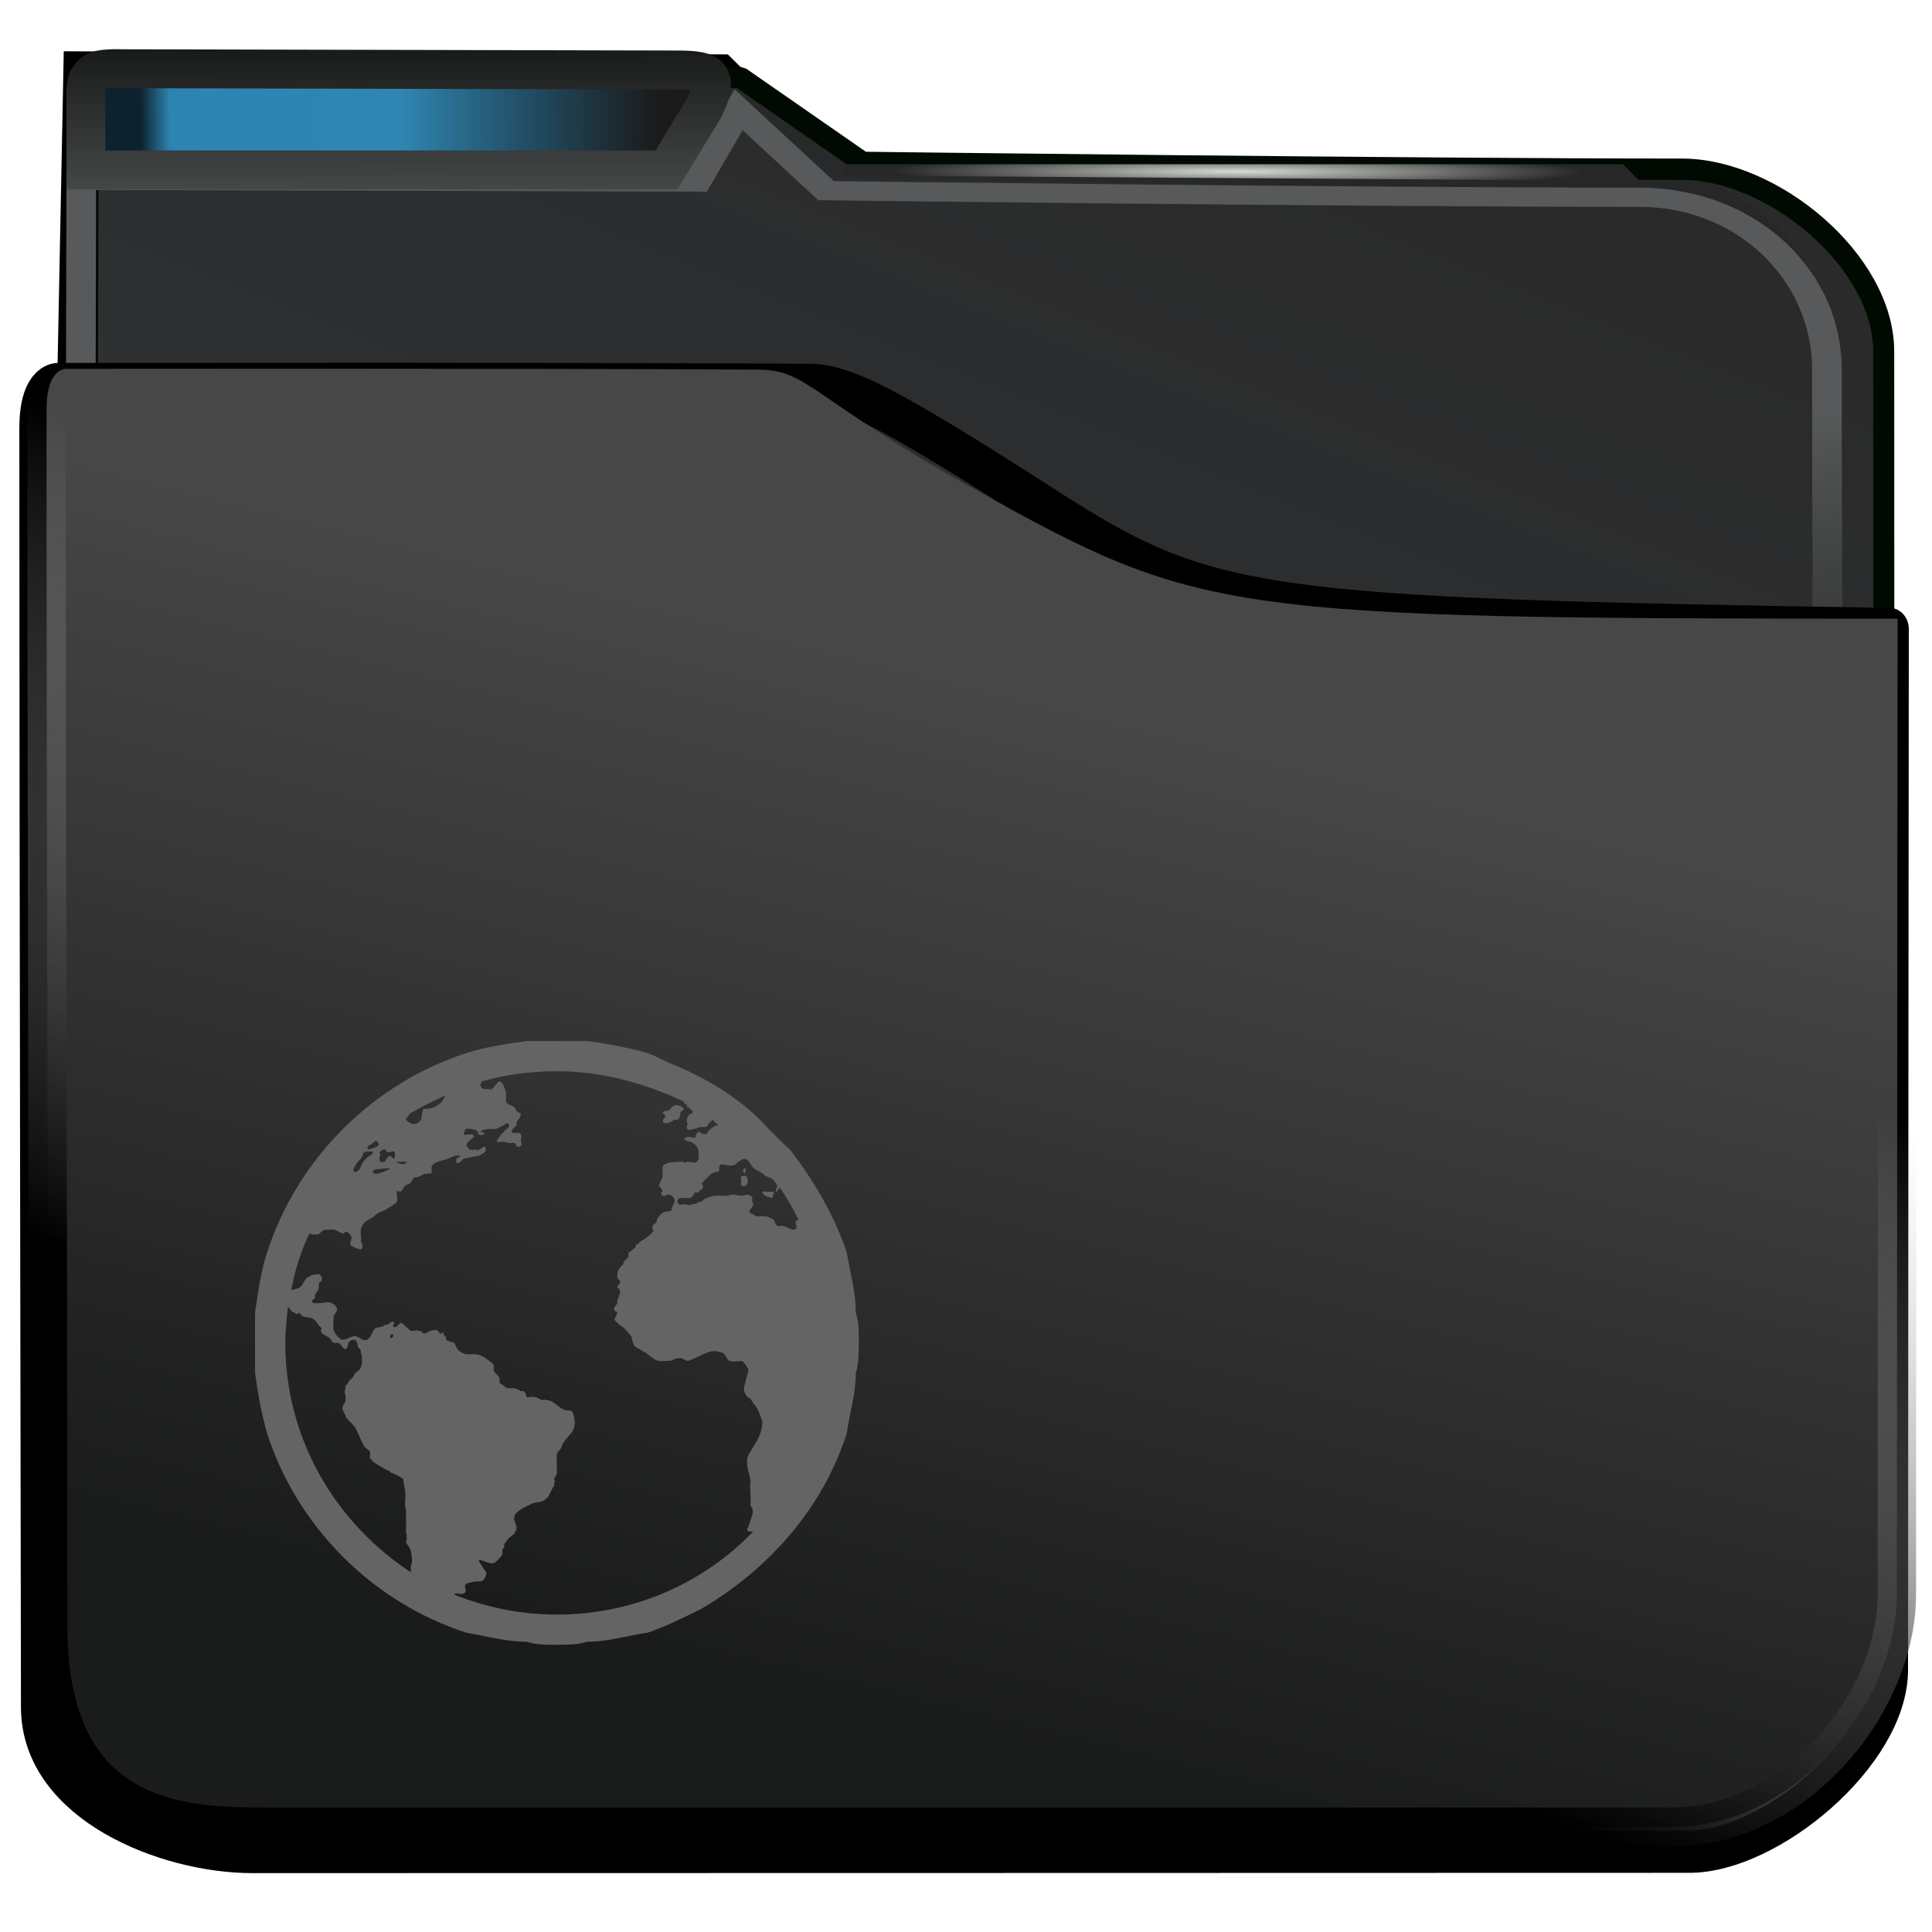 <?xml version="1.0" encoding="UTF-8" standalone="no"?>
<svg
   viewBox="0 0 64 64"
   version="1.1"
   id="svg12"
   xmlns:xlink="http://www.w3.org/1999/xlink"
   xmlns="http://www.w3.org/2000/svg"
   xmlns:svg="http://www.w3.org/2000/svg">
  <defs
     id="defs3051">
    <linearGradient
       id="linearGradient25153">
      <stop
         style="stop-color:#1b1b1b;stop-opacity:1"
         offset="0"
         id="stop25149" />
      <stop
         style="stop-color:#090909;stop-opacity:0.245"
         offset="0.5"
         id="stop1797" />
      <stop
         style="stop-color:#010101;stop-opacity:0.239"
         offset="0.943"
         id="stop2247" />
      <stop
         style="stop-color:#000000;stop-opacity:0.801"
         offset="1"
         id="stop25151" />
    </linearGradient>
    <linearGradient
       id="linearGradient14607">
      <stop
         style="stop-color:#4f5152;stop-opacity:1"
         offset="0"
         id="stop14603" />
      <stop
         style="stop-color:#010501;stop-opacity:1"
         offset="1"
         id="stop14605" />
    </linearGradient>
    <style
       type="text/css"
       id="current-color-scheme">
      .ColorScheme-Text {
        color:#232629;
      }
      .ColorScheme-Highlight {
        color:#3daee9;
      }
      </style>
    <filter
       height="1.045"
       y="-0.027"
       width="1.034"
       x="-0.017"
       id="filter940"
       style="color-interpolation-filters:sRGB">
      <feGaussianBlur
         id="feGaussianBlur942"
         stdDeviation="0.288" />
    </filter>
    <linearGradient
       gradientTransform="matrix(1.001,0,0,0.851,-0.236,72.315)"
       gradientUnits="userSpaceOnUse"
       y2="492.397"
       x2="437.786"
       y1="555.743"
       x1="408.331"
       id="linearGradient6218"
       xlink:href="#linearGradient42869" />
    <linearGradient
       id="linearGradient42869">
      <stop
         style="stop-color:#353a3f;stop-opacity:0.996"
         offset="0"
         id="stop42865" />
      <stop
         style="stop-color:#272727;stop-opacity:0.989"
         offset="1"
         id="stop42867" />
    </linearGradient>
    <filter
       height="1.067"
       y="-0.033"
       width="1.056"
       x="-0.028"
       id="filter2714"
       style="color-interpolation-filters:sRGB">
      <feGaussianBlur
         id="feGaussianBlur2716"
         stdDeviation="0.563" />
    </filter>
    <linearGradient
       gradientUnits="userSpaceOnUse"
       y2="539.644"
       x2="414.835"
       y1="501.653"
       x1="415.079"
       id="linearGradient850"
       xlink:href="#linearGradient848" />
    <linearGradient
       id="linearGradient848">
      <stop
         id="stop844"
         offset="0"
         style="stop-color:#57595a;stop-opacity:0.996" />
      <stop
         id="stop846"
         offset="1"
         style="stop-color:#000000;stop-opacity:0.427" />
    </linearGradient>
    <filter
       height="1.032"
       y="-0.026"
       width="1.028"
       x="-0.014"
       id="filter2706"
       style="color-interpolation-filters:sRGB">
      <feGaussianBlur
         id="feGaussianBlur2708"
         stdDeviation="0.14" />
    </filter>
    <radialGradient
       gradientUnits="userSpaceOnUse"
       gradientTransform="matrix(-1.0705868e-4,0.048,-1.024,-0.002,538.492,-12.448)"
       r="11.249"
       fy="485.791"
       fx="397.991"
       cy="485.791"
       cx="397.991"
       id="radialGradient6178-3"
       xlink:href="#linearGradient880" />
    <linearGradient
       id="linearGradient880">
      <stop
         style="stop-color:#d8dbd8;stop-opacity:1"
         offset="0"
         id="stop876" />
      <stop
         style="stop-color:#272727;stop-opacity:0.989"
         offset="1"
         id="stop878" />
    </linearGradient>
    <filter
       height="1.071"
       y="-0.035"
       width="1.051"
       x="-0.025"
       id="filter1073"
       style="color-interpolation-filters:sRGB">
      <feGaussianBlur
         id="feGaussianBlur1075"
         stdDeviation="0.393" />
    </filter>
    <linearGradient
       gradientUnits="userSpaceOnUse"
       y2="506.873"
       x2="414.472"
       y1="539.616"
       x1="406.457"
       id="linearGradient2676"
       xlink:href="#linearGradient2668" />
    <linearGradient
       id="linearGradient2668">
      <stop
         id="stop2664"
         offset="0"
         style="stop-color:#1a1b1b;stop-opacity:1" />
      <stop
         id="stop2666"
         offset="1"
         style="stop-color:#474747;stop-opacity:1" />
    </linearGradient>
    <linearGradient
       gradientUnits="userSpaceOnUse"
       y2="505.625"
       x2="404.771"
       y1="530.014"
       x1="395.58"
       id="linearGradient2684"
       xlink:href="#linearGradient2682" />
    <linearGradient
       id="linearGradient2682">
      <stop
         id="stop2678"
         offset="0"
         style="stop-color:#000000;stop-opacity:1;" />
      <stop
         id="stop2680"
         offset="1"
         style="stop-color:#c3c3c3;stop-opacity:0" />
    </linearGradient>
    <filter
       height="1.04"
       y="-0.02"
       width="1.031"
       x="-0.015"
       id="filter2690"
       style="color-interpolation-filters:sRGB">
      <feGaussianBlur
         id="feGaussianBlur2692"
         stdDeviation="0.131" />
    </filter>
    <filter
       style="color-interpolation-filters:sRGB"
       id="filter24684"
       x="-0.025"
       y="-0.154"
       width="1.05"
       height="1.308">
      <feGaussianBlur
         stdDeviation="0.216"
         id="feGaussianBlur24686" />
    </filter>
    <linearGradient
       xlink:href="#linearGradient14607"
       id="linearGradient25029"
       gradientUnits="userSpaceOnUse"
       x1="12.021"
       y1="7.281"
       x2="12.012"
       y2="-0.726" />
    <linearGradient
       xlink:href="#linearGradient25153"
       id="linearGradient25155"
       x1="21.812"
       y1="3.934"
       x2="4.654"
       y2="4.034"
       gradientUnits="userSpaceOnUse" />
    <filter
       style="color-interpolation-filters:sRGB"
       id="filter30328"
       x="-0.061"
       y="-0.374"
       width="1.121"
       height="1.749">
      <feGaussianBlur
         stdDeviation="0.255"
         id="feGaussianBlur30330" />
    </filter>
  </defs>
  <path
     transform="matrix(0.977,0,0,0.996,-375.686,-481.914)"
     id="path6220-2"
     d="m 386.257,524.618 0.778,-38.712 22.031,0.102 3.505,3.407 c 0,0 18.11,0.351 27.338,0.351 2.889,0 6.719,2.189 6.719,7.169 0,13.136 0.122,26.49 0.122,26.49"
     style="display:inline;fill:none;fill-opacity:1;stroke:#000000;stroke-width:0.7;stroke-linecap:butt;stroke-linejoin:miter;stroke-miterlimit:4;stroke-dasharray:none;stroke-opacity:1;filter:url(#filter940)" />
  <path
     transform="matrix(0.98,0,0,0.996,-375.743,-481.77)"
     d="m 386.394,486.196 c 0,0 -0.103,36.255 -0.103,49.286 0,1.039 0.482,1.877 1.081,1.877 h 58.398 c 0.599,0 1.348,-0.837 1.342,-1.877 0,0 -0.027,-27.28 -0.027,-40.09 0,-3.006 -3.751,-6.059 -6.821,-6.059 -9.034,0 -27.695,-0.227 -27.695,-0.227 l -4.132,-2.823 z"
     id="rect4180"
     style="display:inline;fill:url(#linearGradient6218);fill-opacity:1;stroke:#000a00;stroke-width:0.71;stroke-linecap:round;stroke-linejoin:bevel;stroke-miterlimit:4;stroke-dasharray:none;stroke-opacity:1;filter:url(#filter2714)" />
  <path
     transform="matrix(0.983,0,0,0.637,-377.851,-306.128)"
     id="path6220"
     d="m 387.049,540.319 0.076,-50.366 20.736,0.09 1.416,-3.757 2.947,4.207 c 0,0 17.41,0.342 27.406,0.342 3.612,0 6.32,4.051 6.32,8.945 0,12.768 0.117,38.205 0.117,38.205"
     style="display:inline;fill:none;fill-opacity:1;stroke:url(#linearGradient850);stroke-width:1px;stroke-linecap:butt;stroke-linejoin:miter;stroke-opacity:1;filter:url(#filter2706)" />
  <path
     d="m 27.921,5.439 v 0.38 h 0.446 l 25.495,0.168 h 0.446 l -0.545,-0.548 h -0.446 -24.949 z"
     id="path4151-2-3-5"
     style="display:inline;fill:url(#radialGradient6178-3);fill-opacity:1;stroke-width:0.666" />
  <path
     transform="matrix(0.98,0,0,1.081,-376.177,-528.134)"
     style="display:inline;fill:none;fill-opacity:1;stroke:#000000;stroke-width:1.297;stroke-linejoin:round;stroke-miterlimit:4;stroke-dasharray:none;stroke-opacity:1;filter:url(#filter1073)"
     id="path952"
     d="m 385.156,501.644 c 0,13.814 0.055,36.336 0.055,39.231 0,2.895 4.244,4.437 7.165,4.437 9.658,10e-4 39.748,-0.008 48.586,-0.009 2.73,-2.9e-4 6.74,-3.069 6.74,-5.572 4.6e-4,-8.012 0.026,-31.893 0.026,-31.893 -21.391,-0.314 -23.005,-0.496 -28.481,-3.686 -5.476,-3.19 -6.843,-3.789 -8.068,-3.796 -8.197,-0.046 -25.324,-0.025 -25.324,-0.025 0,0 -0.689,-0.094 -0.698,1.314 z" />
  <path
     transform="matrix(0.98,0,0,0.998,-375.911,-483.826)"
     style="display:inline;fill:url(#linearGradient2676);fill-opacity:1;stroke:url(#linearGradient2684);stroke-width:1.297;stroke-linejoin:round;stroke-miterlimit:4;stroke-dasharray:none;stroke-opacity:1;filter:url(#filter2690)"
     id="path952-7"
     d="m 385.156,498.353 c 0,13.814 0.055,28.036 0.055,40.415 0,6.525 4.519,6.672 7.29,6.672 9.658,10e-4 38.737,0 47.574,0 4.296,0 7.626,-4.197 7.626,-7.719 4.6e-4,-8.012 0.026,-32.39 0.026,-32.39 -22.811,0 -23.576,-0.137 -31.181,-4.285 -5.62,-3.066 -5.632,-3.982 -7.353,-3.982 -8.197,-0.046 -23.338,-0.025 -23.338,-0.025 0,0 -0.689,-0.094 -0.698,1.314 z" />
  <path
     style="display:inline;mix-blend-mode:normal;fill:currentColor;stroke:none;stroke-width:0.39;stroke-miterlimit:4;stroke-dasharray:none;filter:url(#filter24684)"
     d="M 3.119,2.394 C 2.906,2.576 2.841,2.663 2.841,3.172 c 0,0.747 0.007,2.459 0.007,2.459 H 22.076 l 0.994,-1.635 c 0,0 0.682,-0.979 0.448,-1.411 -0.123,-0.227 -0.513,-0.266 -1.076,-0.266 -0.821,0 -18.169,-0.042 -18.433,-0.042 0,0 -0.716,-0.032 -0.891,0.118 z"
     class="ColorScheme-Highlight"
     id="path4" />
  <path
     style="color:#3daee9;display:inline;fill:url(#linearGradient25155);fill-opacity:1;stroke:url(#linearGradient25029);stroke-width:1.29;stroke-miterlimit:4;stroke-dasharray:none;filter:url(#filter30328)"
     d="M 3.119,2.394 C 2.906,2.576 2.841,2.663 2.841,3.172 c 0,0.747 0.007,2.459 0.007,2.459 H 22.076 l 0.994,-1.635 c 0,0 0.682,-0.979 0.448,-1.411 -0.123,-0.227 -0.513,-0.266 -1.076,-0.266 -0.821,0 -18.169,-0.042 -18.433,-0.042 0,0 -0.716,-0.032 -0.891,0.118 z"
     class="ColorScheme-Highlight"
     id="path4-0" />
  <path
     style="color:#232629;display:inline;fill:#646464;fill-opacity:1;stroke:none"
     d="m 18.449,34.485 c -0.4,0 -0.7,0 -1,0 -0.7,0.1 -1.4,0.2 -2,0.4 -3.1,1 -5.6,3.5 -6.6,6.6 -0.2,0.6 -0.3,1.3 -0.4,2 0,0.3 0,0.6 0,1 0,0.3 0,0.7 0,1 0.1,0.7 0.2,1.3 0.4,2 1,3.1 3.5,5.6 6.6,6.6 0.6,0.1 1.3,0.3 2,0.3 0.3,0.1 0.6,0.1 1,0.1 0.3,0 0.7,0 1,-0.1 0.7,0 1.3,-0.2 2,-0.3 0.6,-0.2 1.2,-0.5 1.8,-0.8 2.2,-1.3 4,-3.3 4.8,-5.8 0.1,-0.7 0.3,-1.3 0.3,-2 0.1,-0.3 0.1,-0.7 0.1,-1 0,-0.4 0,-0.7 -0.1,-1 0,-0.7 -0.2,-1.4 -0.3,-2 -0.4,-1.2 -1.1,-2.4 -1.88,-3.4 -0.22,-0.2 -0.42,-0.4 -0.72,-0.7 -0.8,-0.9 -1.9,-1.6 -3.1,-2.1 -0.3,-0.1 -0.6,-0.3 -0.9,-0.4 -0.7,-0.2 -1.3,-0.3 -2,-0.4 -0.3,0 -0.7,0 -1,0 z m 0,1 c 1.5,0 2.9,0.4 4.2,1 0,0 0,0.1 0.1,0.09 0,0.01 0,0.11 0.04,0.11 0.06,0 0.06,0 0.06,0.05 0.1,0.05 0.1,0.05 0.1,0.125 0,0.025 -0.1,0.025 -0.16,0.125 -0.04,0.1 -0.04,0.1 -0.04,0.16 0,0.04 0,0.04 0.04,0.09 -0.04,0.05 -0.04,0.05 -0.04,0.15 0.1,0.1 0.2,0 0.3,0 0.2,-0.1 0.3,0 0.4,-0.1 0,-0.1 0.1,-0.1 0.16,-0.2 0.04,0.1 0.14,0.1 0.18,0.2 -0.04,0 -0.14,0 -0.14,0.04 -0.1,0.06 -0.1,0.06 -0.2,0.16 0,0 0,0.09 -0.1,0.09 -0.1,0 -0.2,-0.09 -0.21,-0.09 -0.09,0.1 -0.09,0.1 -0.1,0.2 -0.09,0.031 -0.29,-0.1 -0.37,0.05 0.08,0.104 0.18,0.05 0.28,0.125 0.1,0.036 0.2,0.225 0.19,0.285 0.01,0.047 0.01,0.24 0,0.24 -0.059,0.2 -0.21,0.1 -0.378,0.1 -0.045,0 -0.113,0.1 -0.113,0 -0.3,0 -0.6,0 -0.7,0.16 0.009,0.14 0,0.24 0,0.34 -0.025,0.1 -0.1,0.2 -0.125,0.3 0.002,0 0.125,0.1 0.125,0.2 0,0 -0.1,0 -0.031,0.09 0.047,0.11 0.131,-0.011 0.251,0 0.079,0.01 0.18,0.11 0.18,0.21 0,0.076 -0.1,0.2 -0.1,0.3 -0.068,0.082 -0.2,0 -0.331,0.12 -0.069,0.053 -0.169,0.18 -0.169,0.28 -0.1,0.1 -0.2,0.1 -0.1,0.3 -0.094,0.1 -0.2,0.2 -0.36,0.3 -0.04,0 -0.14,0.1 -0.15,0.12 -0.09,0.024 -0.09,0.08 -0.09,0.12 -0.1,0.075 -0.19,0.16 -0.225,0.16 -0.025,0.042 0.025,0.1 -0.035,0.2 -0.04,0 -0.14,0.1 -0.14,0.2 -0.036,0 -0.081,0.1 -0.11,0.1 -0.09,0.137 -0.09,0.2 -0.09,0.3 0,0.102 0.1,0.1 0.09,0.2 0.01,0.044 -0.09,0.1 -0.09,0.125 0,0.075 0.1,0.075 0.09,0.175 0.01,0.1 -0.065,0.2 -0.09,0.3 -0.013,0.006 0.011,0.053 0,0.09 -0.022,0.065 -0.123,0.105 -0.1,0.21 -0.027,0.031 0.1,0.083 0.1,0.1 -0.027,0.117 -0.073,0.168 -0.1,0.22 0.058,0.097 0.242,0.235 0.32,0.28 0.102,0.135 0.203,0.203 0.249,0.3 0.031,0.105 0.054,0.256 0.121,0.325 0.056,0.051 0.155,0.072 0.21,0.125 0.076,0.049 0.164,0.072 0.2,0.125 0.142,0.087 0.292,0.263 0.469,0.225 0.092,0.018 0.177,-0.019 0.281,0 0.107,-0.056 0.25,-0.1 0.34,-0.1 0.11,0.009 0.11,0.068 0.25,0.1 0.095,-0.043 0.213,-0.086 0.32,-0.131 0.176,-0.078 0.453,-0.269 0.715,-0.169 0.225,0 0.225,0.236 0.345,0.3 0.159,0.04 0.278,-0.006 0.405,0 0.096,0.049 0.21,0.23 0.215,0.306 0.013,0.094 -0.04,0.094 -0.04,0.184 -0.044,0.109 -0.063,0.249 -0.08,0.316 -0.016,0.053 -0.034,0.104 -0.02,0.194 0,0.01 0.063,0.119 0.113,0.2 0.087,0 0.146,0.116 0.188,0.2 0.164,0.153 0.22,0.361 0.3,0.6 0.036,0.013 -0.009,0.024 0,0.09 -0.028,0.303 -0.131,0.503 -0.331,0.81 -0.069,0.14 -0.19,0.27 -0.169,0.406 -0.026,0.327 0.152,0.496 0.1,0.814 0.005,0.424 0.039,0.49 0.006,0.68 0.144,0.11 0.073,0.324 -0.006,0.5 -0.024,0.155 -0.084,0.199 -0.1,0.32 0.056,0.031 0.118,0.039 0.2,0.03 -1.635,1.702 -3.951,2.75 -6.5,2.75 -1.193,0 -2.333,-0.235 -3.4,-0.66 0.021,0.002 0.028,-0.026 0,-0.028 0.119,-0.04 0.3,0.07 0.369,-0.062 0.034,-0.064 -0.046,-0.186 0,-0.25 0.032,-0.044 0.245,-0.083 0.331,-0.094 0.078,-0.016 0.177,0.004 0.2,-0.006 0.091,-0.063 0.167,-0.162 0.16,-0.3 -0.009,-0.028 -0.056,-0.053 -0.06,-0.1 -0.072,-0.04 -0.045,-0.089 -0.1,-0.125 -0.012,-0.064 -0.076,-0.095 -0.094,-0.175 0.131,-0.038 0.311,0.134 0.5,0.1 0.089,-0.044 0.24,-0.216 0.294,-0.3 2e-4,-0.025 -0.027,-0.125 0,-0.16 0.004,-0.031 0.044,-0.041 0.05,-0.04 0.013,-0.068 -0.011,-0.082 0,-0.11 0.033,-0.095 0.133,-0.154 0.15,-0.221 0.079,-0.051 0.124,-0.104 0.2,-0.157 0.006,-0.056 0.027,-0.076 0.06,-0.113 0.024,-0.178 -0.106,-0.305 -0.07,-0.45 0.047,-0.164 0.283,-0.269 0.41,-0.344 0.086,-0.025 0.142,-0.077 0.2,-0.093 0.097,-0.038 0.229,-0.026 0.3,-0.062 0.202,-0.062 0.26,-0.25 0.34,-0.41 0.044,-0.069 0.09,-0.131 0.06,-0.18 0.044,-0.051 0.029,-0.105 0,-0.16 0.046,-0.054 0.054,-0.096 0.1,-0.16 -0.011,-0.074 0,-0.222 0,-0.34 0,-0.041 -0.029,-0.06 0,-0.1 -0.044,-0.261 0.038,-0.271 0.125,-0.4 0.044,-0.064 0.063,-0.173 0.095,-0.2 0.146,-0.237 0.392,-0.344 0.37,-0.7 -0.003,-0.084 -0.041,-0.315 -0.121,-0.35 -0.046,-0.02 -0.152,-0.006 -0.219,-0.03 -0.215,-0.081 -0.37,-0.327 -0.59,-0.32 -0.051,-0.027 -0.076,-0.023 -0.16,0 -0.056,-0.027 -0.152,-0.108 -0.25,-0.1 -0.062,-0.026 -0.182,-5.5e-4 -0.25,0 -0.025,-0.046 -0.017,-0.144 -0.1,-0.2 0.001,-5e-4 -0.062,-0.018 -0.1,0 -0.108,-0.072 -0.165,-0.093 -0.3,-0.1 -0.001,-0.002 -0.089,0.005 -0.125,0 -0.056,-0.009 -0.104,-0.061 -0.155,-0.094 -0.067,-0.04 -0.099,-0.068 -0.13,-0.106 0.064,-0.215 -0.144,-0.248 -0.184,-0.4 -0.018,-0.015 0.018,-0.103 0,-0.15 -0.023,-0.067 -0.081,-0.1 -0.156,-0.16 -0.131,-0.098 -0.25,-0.191 -0.438,-0.215 -0.084,-0.009 -0.181,0.007 -0.312,0 -0.074,-0.007 -0.201,-0.065 -0.28,-0.155 -0.078,-0.09 -0.09,-0.178 -0.12,-0.22 -0.101,-0.04 -0.213,-0.052 -0.26,-0.094 -0.016,-0.018 -0.009,-0.052 -0.028,-0.106 -0.033,-0.053 -0.102,-0.064 -0.062,-0.14 -0.073,-0.04 -0.047,0.042 -0.125,0.03 -0.071,-0.1 -0.121,-0.158 -0.285,-0.09 -0.069,-0.023 -0.13,0.086 -0.24,0.09 -0.046,-5e-4 -0.101,-0.115 -0.194,-0.09 -0.071,-0.046 -0.169,0.036 -0.206,0 -0.091,0.011 -0.098,-0.084 -0.2,-0.131 -0.021,-0.035 -0.127,-0.127 -0.16,-0.129 -0.087,0.006 -0.152,0.196 -0.24,0.129 -0.099,-0.078 0.067,-0.084 -0.01,-0.157 -0.051,-0.054 -0.078,0.002 -0.121,0.028 -0.051,0.038 -0.1,0.078 -0.157,0.06 -0.125,0.085 -0.214,0.08 -0.312,0.1 -0.091,0.079 -0.104,0.157 -0.16,0.25 -0.038,0.076 -0.12,0.184 -0.18,0.15 -0.08,0.043 -0.153,-0.058 -0.26,-0.1 -0.172,-0.078 -0.29,0.073 -0.5,0.1 -0.122,-0.023 -0.345,-0.28 -0.3,-0.431 -0.033,-0.093 0.014,-0.23 0,-0.344 0.034,-0.091 0.117,-0.166 0.12,-0.225 7.5e-4,-0.136 -0.179,-0.231 -0.251,-0.24 -0.171,-0.025 -0.399,0.073 -0.569,0 -0.061,-0.066 0.047,-0.1 0.1,-0.16 -0.019,-0.035 -0.044,-0.056 0,-0.094 -0.009,-0.058 0.066,-0.094 0.09,-0.156 0.024,-0.047 0.015,-0.129 0.035,-0.25 0.024,-0.003 0.088,-0.046 0.095,-0.094 0.006,-0.062 -0.046,-0.147 -0.095,-0.186 -0.151,0.008 -0.256,0.022 -0.325,0.08 -0.215,0.07 -0.164,0.326 -0.4,0.4 -0.03,0.009 -0.136,0.037 -0.2,0.05 0.117,-0.654 0.318,-1.28 0.6,-1.875 0.05,0.013 0.109,0.057 0.2,0.025 0.136,0.05 0.143,-0.077 0.3,-0.15 0.123,0.02 0.196,-0.015 0.3,0 0.112,0.009 0.237,0.12 0.306,0.125 0.058,0.002 0.071,-0.072 0.094,-0.062 0.086,0.009 0.178,0.122 0.2,0.188 -0.004,0.082 -0.067,0.159 -0.04,0.25 0.082,0.087 0.249,0.137 0.34,0.15 0.111,-0.028 0.044,-0.18 0,-0.3 0.029,-0.017 0.036,-0.062 0,-0.1 0.022,-0.065 0,-0.131 0,-0.188 0,-0.26 0.2,-0.367 0.4,-0.472 0.05,-0.04 0.128,-0.12 0.19,-0.15 0.096,-0.048 0.146,-0.053 0.223,-0.1 0.138,-0.074 0.268,-0.157 0.378,-0.25 0.047,-0.114 -0.007,-0.255 0,-0.34 0.047,-0.062 0.07,-0.026 0.11,0 0.096,-0.049 0.121,-0.172 0.169,-0.2 0.027,-0.046 0.123,-0.054 0.156,-0.08 0.084,-0.067 0.084,-0.16 0.175,-0.22 0.007,0.022 0.066,0.011 0.106,0 0.055,-0.015 0.132,-0.063 0.194,-0.094 0.081,-0.02 0.222,-0.009 0.24,-0.031 0.031,-0.027 -0.003,-0.146 0,-0.175 0.047,-0.218 0.351,-0.225 0.535,-0.294 0.127,-0.049 0.264,-0.152 0.425,-0.106 -0.046,0.079 -0.167,0.051 -0.14,0.2 0.027,0.134 0.219,-0.07 0.24,-0.094 0.148,-0.047 0.361,-0.072 0.506,-0.106 0.128,-0.064 0.339,-0.153 0.194,-0.3 -0.075,-0.007 -0.106,0.089 -0.194,0.1 -0.106,0.034 -0.074,-0.003 -0.106,-0.01 -0.068,0.002 -0.095,0.044 -0.14,0.01 -0.053,0.016 -0.121,-0.073 -0.16,-0.131 0.011,-0.153 0.188,-0.2 0.25,-0.309 -0.042,-0.142 -0.227,-0.012 -0.344,-0.07 0.013,-0.078 0.06,-0.167 0.094,-0.184 0.141,-0.012 0.328,0.025 0.375,0.094 0.027,-0.008 -0.01,0.056 0.031,0.09 0.048,0.046 0.126,0.013 0.184,0 0.026,-0.1 -0.139,-0.054 -0.121,-0.09 0.123,-0.111 0.349,-0.074 0.531,-0.094 0.056,-0.012 0.141,-0.083 0.22,-0.106 0.071,-0.061 0.141,-0.119 0.18,-0.05 0.059,0.074 -0.015,0.118 -0.06,0.156 -0.136,0.124 -0.262,0.263 -0.34,0.406 0.036,0.066 0.137,0.019 0.25,0.028 0.044,0.009 0.111,0.028 0.156,0.035 0.055,0.009 0.113,-0.009 0.194,0 0.039,0.018 0.042,0.125 0.12,0.125 0.122,0 0.132,-0.104 0.08,-0.188 0.003,-0.086 0.043,-0.159 0,-0.223 -0.044,-0.109 -0.258,0.022 -0.3,-0.09 0.024,-0.122 0.124,-0.15 0.16,-0.2 -0.018,-0.193 0.139,-0.204 0.14,-0.4 -0.028,-0.028 -0.098,-0.026 -0.14,-0.087 -0.027,-0.033 -0.039,-0.101 -0.07,-0.113 -0.091,-0.092 -0.267,-0.079 -0.278,-0.231 -0.005,-0.091 0.013,-0.152 0,-0.249 -0.013,-0.094 -0.108,-0.358 -0.188,-0.38 -0.102,-0.018 -0.159,0.166 -0.285,0.26 -0.062,-0.007 -0.179,0.006 -0.25,-0.01 -0.04,-0.005 -0.116,-0.038 -0.121,-0.121 -0.005,-0.048 0.011,-0.066 0.031,-0.094 0.005,-0.007 -0.005,-0.024 0,-0.035 0.791,-0.224 1.636,-0.34 2.5,-0.34 z m -3.7,0.8 c -0.107,0.297 -0.364,0.459 -0.71,0.45 -0.08,0.08 -0.045,0.233 -0.09,0.34 -0.038,0.096 -0.157,0.167 -0.25,0.16 -0.067,-0.005 -0.25,-0.093 -0.25,-0.16 0,-0.048 0.113,-0.107 0.125,-0.19 0.368,-0.2 0.754,-0.404 1.175,-0.6 z m 7.6,0.325 c 0.004,0.006 -0.027,0.014 -0.06,0.035 -0.065,0.038 -0.069,0.101 -0.12,0.14 -0.076,0.009 -0.178,0.008 -0.22,0.075 0.022,0.056 0.096,0.074 0.09,0.125 -0.024,0.067 -0.075,0.074 -0.09,0.16 0.093,0.147 0.323,-0.002 0.4,-0.06 0.088,0.011 0.135,0.033 0.1,-0.01 0.093,-0.045 0.07,-0.146 0.09,-0.215 0.029,-0.076 0.107,-0.058 0.11,-0.125 -0.019,-0.067 -0.15,-0.136 -0.3,-0.125 z m -9.9,1.175 c 0.098,0.062 0.154,0.179 0,0.2 0.013,0.04 -0.206,0.072 -0.25,0.1 -0.014,-0.039 -0.019,-0.06 -0.03,-0.1 0.094,-0.062 0.212,-0.13 0.28,-0.2 z m 0.3,0.29 c 0.025,0.006 0.055,0.094 0.106,0.1 0.049,0.002 0.127,-0.043 0.194,-0.03 0.039,0.016 0.067,0.159 -0.01,0.24 -0.056,-0.018 -0.078,-0.097 -0.121,-0.1 -0.124,0.034 -0.158,0.27 -0.249,0.2 -0.089,0.053 -0.153,-0.124 -0.06,-0.2 -0.002,-0.042 -0.039,-0.058 -0.035,-0.11 0.027,-0.037 0.083,-0.102 0.175,-0.1 z m -0.4,0.07 c 5e-4,0 -0.003,-0.015 0.006,0 -0.012,0.093 -0.05,0.107 -0.106,0.14 -0.148,0.091 -0.227,0.189 -0.3,0.36 0.019,0.045 -0.126,0.196 -0.188,0.18 -0.144,-0.027 0.061,-0.298 0.093,-0.34 0.037,-0.045 0.083,-0.074 0.094,-0.1 0.073,-0.076 0.085,-0.183 0.1,-0.21 0.069,-0.033 0.199,-0.037 0.3,-0.03 z m 12.3,0.246 c 0.131,-0.009 0.203,0.163 0.269,0.254 0.054,0.067 0.223,0.166 0.331,0.215 0.032,0.027 0.081,0.068 0.1,0.094 0.097,0.026 0.186,0.061 0.26,0.121 0.066,0.068 0.119,0.164 0.14,0.21 -0.017,0.071 -0.059,0.114 -0.05,0.2 0.063,-0.021 0.096,-0.085 0.125,-0.16 0.236,0.34 0.436,0.699 0.625,1.066 -0.038,0.024 -0.055,0.047 -0.1,0.094 0.019,0.102 0.096,0.232 -0.06,0.25 -0.093,0.013 -0.207,-0.096 -0.34,-0.125 -0.054,-0.013 -0.144,0.015 -0.188,0 -0.1,-0.035 -0.071,-0.159 -0.152,-0.219 -0.053,-0.034 -0.176,-0.085 -0.254,-0.106 -0.049,0.007 -0.074,0.019 -0.106,0 -0.081,0.005 -0.187,0.012 -0.2,0 -0.087,-0.05 -0.212,-0.102 -0.225,-0.14 -0.02,-0.071 0.153,-0.166 0.125,-0.26 0.035,-0.006 -0.022,-0.022 -0.031,-0.087 -0.007,-0.04 0.009,-0.1 0,-0.113 -0.013,-0.06 -0.082,-0.104 -0.157,-0.11 -0.066,0 -0.131,0.035 -0.188,0.035 -0.08,0.002 -0.244,-0.04 -0.325,-0.035 -0.079,0.009 -0.119,0.031 -0.2,0.035 -0.133,0.013 -0.226,-0.009 -0.35,0 -0.089,0.005 -0.26,0.056 -0.344,0.095 -0.042,0.019 -0.07,0.065 -0.106,0.092 -0.044,0.013 -0.08,0.017 -0.11,0.028 -0.053,0.027 -0.141,0.085 -0.19,0.06 -0.071,0.056 -0.152,0.033 -0.28,0 -0.094,0.043 -0.249,0.023 -0.22,-0.087 -0.033,-0.169 0.278,-0.096 0.4,-0.113 0.098,-0.025 0.121,-0.096 0.19,-0.2 0.038,0.043 0.065,0.022 0.1,0 0.052,-0.038 0.145,-0.113 0.15,-0.16 0.011,-0.036 -0.033,-0.092 -0.04,-0.12 0.019,-0.039 0.088,-0.077 0.1,-0.13 0.114,-0.073 0.162,-0.166 0.26,-0.215 0.06,-0.035 0.186,-0.043 0.215,-0.075 0.007,-0.077 -0.002,-0.091 0,-0.14 0.04,-0.04 0.03,-0.059 0.025,-0.07 0.136,-0.018 0.235,0.041 0.35,0.035 0.049,-0.002 0.104,0.004 0.156,-0.035 0.044,-0.025 0.082,-0.068 0.094,-0.09 0.079,-0.025 0.129,-0.09 0.2,-0.094 z m -11.48,0.094 c 0.023,-0.004 0.063,0.003 0.08,0 0.054,-0.002 0.092,0 0.1,0 0.083,0 0.144,-0.018 0.1,0 0.033,0.12 -0.249,0.075 -0.34,0 -0.001,0.009 0.035,0.004 0.06,0 z m -0.345,0.22 c 0.031,0 0.061,-0.014 0.094,0 -0.084,0.07 -0.199,0.11 -0.344,0.155 -0.069,0.022 -0.175,0.045 -0.225,-0.035 0.023,-0.091 0.101,-0.081 0.1,-0.09 0.142,-0.009 0.282,-0.029 0.375,-0.03 z m 11.845,0 c -0.061,0.019 -0.09,0.139 0,0.155 0.041,-0.025 0.041,-0.08 0.03,-0.155 -0.024,-0.027 -0.013,-0.008 -0.03,0 z m -0.02,0.249 c -0.042,0.009 -0.075,-0.002 -0.11,0.031 0.006,0.102 0.024,0.161 0,0.25 0.062,0.113 0.193,0.045 0.223,-0.03 0.035,-0.19 -0.038,-0.275 -0.113,-0.251 z m 0.769,0.531 c -0.08,-0.035 -0.14,-0.007 -0.169,0 0.049,0.14 0.174,0.16 0.325,0.2 0.054,-0.052 0.037,-0.162 0.075,-0.2 -0.078,0 -0.12,-0.027 -0.2,0 z m -15.879,3.8 c 0.068,0.094 0.137,0.189 0.223,0.2 0.045,0.055 0.098,0.05 0.157,0 0.047,0.071 0.079,0.111 0.121,0.125 0.1,0.033 0.24,0.028 0.316,0.075 0.117,0.038 0.184,0.242 0.294,0.3 -0.007,0.058 -0.031,0.113 0,0.16 0.035,0.06 0.13,0.079 0.206,0.14 0.093,0.032 0.132,0.16 0.194,0.2 0.056,0.013 0.103,-0.015 0.15,0 0.12,0.036 0.146,0.218 0.25,0.2 0.067,-0.033 0.083,-0.135 0.09,-0.2 0.049,-0.049 0.089,-0.1 0.16,-0.1 0.113,-0.027 0.146,0.114 0.15,0.225 0.061,0.062 0.115,0.122 0.1,0.188 0.059,0.113 0.055,0.433 0,0.487 0.002,0.096 -0.118,0.14 -0.188,0.2 -0.033,0.075 -0.068,0.127 -0.092,0.16 -0.045,0.051 -0.093,0.072 -0.13,0.14 -0.014,0.009 -0.011,0.068 -0.09,0.106 0.008,0.117 -0.077,0.204 0,0.344 -0.013,0.056 0,0.12 0,0.15 0,0.117 -0.112,0.138 -0.1,0.225 -0.034,0.064 0.049,0.196 0.1,0.281 -0.017,0.064 0.087,0.115 0.125,0.194 0.064,0.033 0.129,0.122 0.188,0.2 0.115,0.189 0.169,0.402 0.278,0.575 0.01,0.089 0.182,0.155 0.21,0.225 0.033,0.072 -0.006,0.169 0,0.2 0.078,0.16 0.396,0.315 0.54,0.4 0.073,0.022 0.128,0.045 0.16,0.1 0.128,0.036 0.326,0.146 0.4,0.2 0.019,0.108 0.047,0.284 0.069,0.406 0.027,0.16 -0.007,0.296 0,0.469 0.005,0.095 0.031,0.155 0.031,0.225 0,0.058 0.002,0.117 0,0.15 -0.002,0.113 0.009,0.229 0,0.34 -0.005,0.066 -0.004,0.139 0,0.21 0.005,0.038 0.059,0.057 0,0.106 0.067,0.053 -0.005,0.115 0,0.194 0.013,0.077 0.134,0.17 0.16,0.3 0.014,0.059 0.038,0.25 0.04,0.35 -0.019,0.053 -0.036,0.129 -0.04,0.15 -0.009,0.083 0.003,0.121 0,0.2 -2.495,-1.638 -4.16,-4.419 -4.16,-7.6 0,-0.408 0.041,-0.794 0.09,-1.2 z m 3.41,0.92 c 0.119,-0.041 0.102,0.113 0,0.12 -0.036,0.013 -0.034,-0.09 0,-0.12 z"
     class="ColorScheme-Text"
     id="path5" />
</svg>
